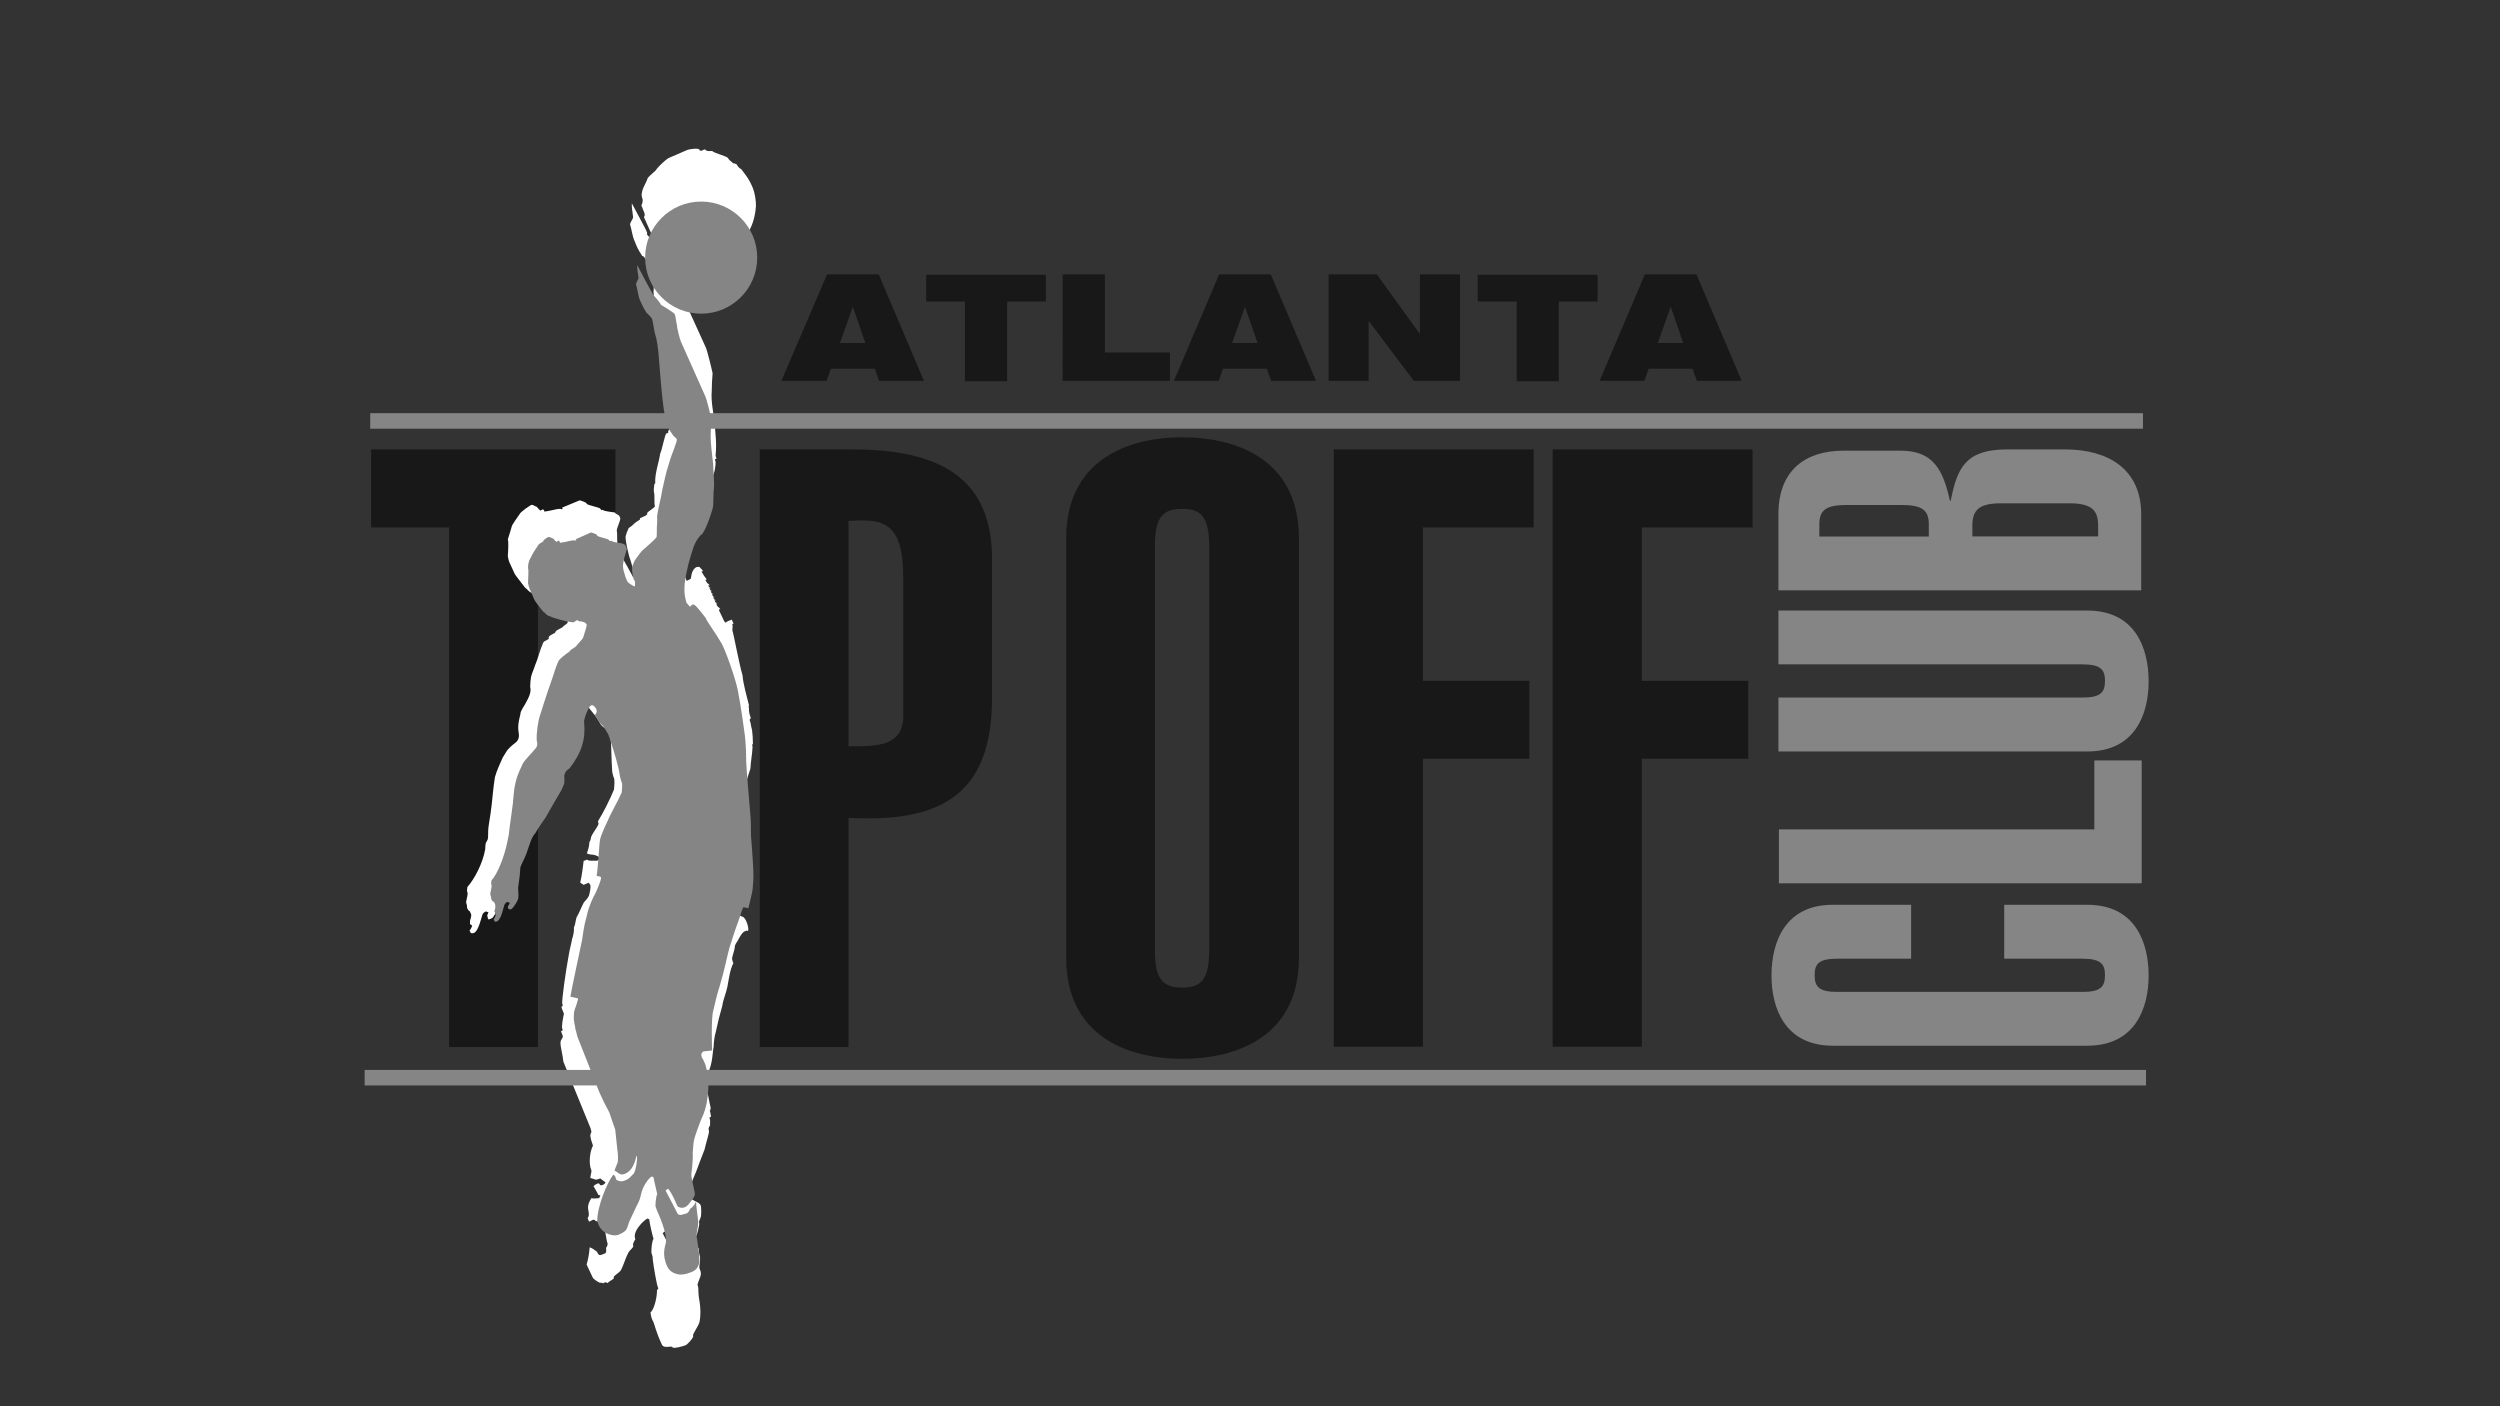 <?xml version="1.0" encoding="utf-8"?>
<!-- Generator: Adobe Illustrator 18.1.1, SVG Export Plug-In . SVG Version: 6.00 Build 0)  -->
<!DOCTYPE svg PUBLIC "-//W3C//DTD SVG 1.1//EN" "http://www.w3.org/Graphics/SVG/1.1/DTD/svg11.dtd">
<svg version="1.1" id="Layer_1" xmlns="http://www.w3.org/2000/svg" xmlns:xlink="http://www.w3.org/1999/xlink" x="0px" y="0px"
	 viewBox="0 0 2560 1440" enable-background="new 0 0 2560 1440" xml:space="preserve">
<rect x="0" y="0" width="2560" height="1440" fill="#333333" stroke="none"/>
<g>
	<path fill="#181818" d="M630.2,460.2v79.9h-79.4v532.1h-90.9V540.1H380v-79.9H630.2z"/>
	<path fill="#181818" d="M778,1072.2v-612h95.3c100.6,0,145.2,37.9,142.5,119.6v132.4c0.9,99.7-49.9,130.6-146.9,125.3v234.7H778z
		 M868.9,764.2c26.5,0,53.4,0.9,56-27.4V591.7c0-56.9-19.9-60.9-56-58.2V764.2L868.9,764.2z"/>
	<path fill="#181818" d="M1091.8,551.1c0-79.9,62.7-103.3,118.7-103.3c56.9,0,119.6,23.4,119.6,103.3v429.8
		c0,79.9-62.7,103.3-119.6,103.3c-56,0-118.7-23.4-118.7-103.3V551.1z M1182.6,973.4c0,30.9,9.3,37.9,28.2,37.9
		c18.1,0,27.4-7.1,27.4-37.9V559c0-30.9-9.3-37.9-27.4-37.9c-19,0-28.2,7.1-28.2,37.9V973.4z"/>
	<path fill="#181818" d="M1365.8,1072.2v-612h204.7v79.9h-113.4v157.1h109V777h-109v294.8h-91.3V1072.2z"/>
	<path fill="#181818" d="M1589.9,1072.2v-612h204.7v79.9h-113.4v157.1h109V777h-109v294.8h-91.3V1072.2z"/>
</g>
<path fill="#FFFFFF" d="M703.9,153.5l-19.4,8.4c-1.8,0.9-9.3,7.5-12.4,11.5v0.4c0,0.4-5.7,4.9-8.8,8.4c-1.3,5.3-8.8,14.1-5.3,21.6
	c0.4,0.9,0,4.9-1.3,6.6c0.9,1.8,1.3,2.6,1.8,4.4c1.3,3.1,2.6,4.9,0.9,7.5c2.2,5.3,10.1,22.5,11,24.3l1.8,0.4
	c0.9,1.3,2.2,3.1,3.1,5.3c0.9,1.3,2.6,0.9,3.5,2.6s4,3.5,4.9,4c6.2,3.5,11.9,4.9,17.2,6.2c4.9,1.3,9.7,0.9,12.4,2.2
	c4.9-0.9,5.3-3.5,6.6-0.4c-0.9-1.8,2.2-0.4,4.4-1.3c0.9-0.4,4.4-0.9,3.5,0.9c3.1-0.4,9.7-5.7,11.5-3.1c0.9-1.3,1.8-1.3,1.3-1.8
	c1.3-0.9,5.3-3.1,3.5-4c20.3-9.3,28.7-27.4,30-46.8c0-5.3-0.9-12.8-3.5-19c-4-9.7-8.4-14.1-11.5-18.5c-1.8-0.9-3.5-2.6-4.4-4.4
	c-0.9-1.8-3.5-1.3-4-1.8c-2.2-1.8-4.4-3.5-5.3-5.3c-0.9-1.8-15-5.3-15.9-7.1c0-0.4-5.7,0.9-7.1-1.3c-0.9-1.8-4.9,3.1-6.2,0
	C716.2,151.3,706.1,152.6,703.9,153.5z"/>
<path fill="#FFFFFF" d="M647,208.2c-0.4,4,0.9,9.3,1.3,14.6c-0.4,1.8-3.1,4.9-3.1,7.1c1.8,5.7,2.2,11.9,4.9,17.6
	c4,10.6,6.6,12.4,7.5,14.6l1.3,0.4c1.8,2.6,4.4,4.4,5.3,6.2c0.9,1.8,3.1,16.8,4,18.5s1.8,7.9,0.9,11.5c0,1.3,0.9,2.2,0,3.5
	c1.8,5.3,1.8,11.9,3.5,17.2c0,0,0,0.9-0.9,0.9c0.4,6.6,0.9,13.2,2.6,19.4c-2.2,4-0.9,5.3,0.4,8.8c0.9,1.8,0,5.7,0,8.4
	c1.3,10.1,3.1,21.6,6.6,31.8c3.5,9.7,5.7,10.1,6.6,12.4c0.9,1.8,4.4,4,5.3,5.7c0.9,1.8-5.7,20.7-4.9,22.5c0.4,0.9-0.9,0.9-1.8,1.3
	c-1.8,0.9-0.9,4.9,0,6.6c0.9,1.8-3.1,3.5-2.2,5.3c0.4,0.9-0.9,0.9-1.8,1.3c-1.8,0.9-4,15-6.6,21.2c-0.9,7.5-5.7,20.7-4.9,29.6
	c0,0,0,0.9-0.9,0.9c-0.4,2.6-0.9,7.1-0.4,8.8c0.9,1.8,0,11.9,0.9,13.7c0.9,1.8-8.8,6.2-7.9,7.9c0.9,1.8-5.3,3.5-7.5,4.9
	c0,0,0.4,0.4,0,1.3c-2.2,1.3-4.9,3.1-7.1,5.3c-0.9,1.3-3.1,2.2-4.4,3.5c-1.3,2.6-2.6,6.2-3.1,8.4c0,6.6,2.2,13.7,3.5,19.9
	c2.2,5.7,3.5,12.8,6.6,19.4c-0.4,0.9-1.8,1.8-2.2,2.2c-0.9-0.4-0.4,0-1.3-1.8c-0.9-1.8-10.1-18.5-10.6-19c-1.8-2.6-3.1-7.5-4-9.7
	c-0.9-1.8-0.4-14.6-0.9-16.3c-0.9-1.8,2.6-7.9,3.5-12.8c0-0.9,0-0.4-0.9-2.6c-0.9-1.8-3.5-1.8-4.4-3.5c-0.4-0.9-10.6-0.9-12.8-3.1
	c-0.4,0-1.3,1.3-2.2-0.9c-0.9-1.8-13.2-3.5-14.1-5.3c-0.9-1.8-4.9-2.6-7.1-3.5l-18.1,7.5c0,0,0.9,0.9,0,1.8c-0.4,0.4-0.4,0-0.4,0
	c-0.9-1.8-10.6,1.3-14.6,1.8c-4.4,0.4-2.6,1.3-3.5-0.9c-0.9-1.8-3.1,0-3.5,0.4c-0.9-0.4-2.6-2.2-4-4c-1.3,0-4-2.6-5.7-1.8
	c-1.8,0.9-4.4,3.1-6.2,4c1.8-0.9-4.4,3.1-5.3,4.9c-1.8,2.6-8.8,12.4-8.4,13.2c0,0.4-4,13.2-4,13.2c0.9,1.8,0.4,11.9,0,17.2
	c0.4,1.8,0.9,4.9,1.8,6.6l5.3,11.5c0.9,1.8,7.1,9.3,10.6,14.1c1.8,0.9,3.5,4,6.6,5.3c1.3,0.4,2.2,0.4,3.5,1.3
	c6.6,1.8,15.4,5.3,24.7,6.2c2.2,0.4,5.3-3.5,6.2-1.8c0.4,1.3,7.9,0,10.1,4.4c0.9,1.8-2.2,4.9-1.3,6.6c0.9,1.8-0.9,0.9-1.8,1.8
	c0,2.6,0,4.9-0.9,6.6c-0.4,1.8-4.4,2.6-3.5,4.4c0.9,1.8-4.4,4-5.3,5.7c-1.3,0.9-3.5,1.8-5.7,3.1c-0.4,0.4-2.2,1.8-1.8,2.6
	c-2.6,1.3-7.5,3.5-6.6,5.3c0.9,1.8-4.9,2.6-5.7,4.9c-3.5,7.9-5.3,16.3-8.4,23.4c-1.3,4.4-3.1,7.5-4,11.5c-0.4,1.8-0.9,7.1-0.9,10.1
	c1.3,5.7-0.9,10.1-5.3,18.1c-1.8,3.1-2.2,3.1-4.4,7.9c-0.4,2.6-0.4,3.1-1.3,6.2c-0.9,4.4-1.8,8.8-0.9,14.1c0.4,2.2,1.3,7.1-2.6,10.6
	c-2.2,1.8-4.9,3.5-8.8,7.9c-2.6,4.4-3.5,5.3-4.9,7.9c-2.6,5.7-6.2,13.7-7.9,19.9c-1.8,10.6-3.1,27.8-3.5,29.6
	c-0.4,4-1.3,10.1-2.6,18.1c-0.9,5.3-0.9,8.8-0.9,13.2c0,2.2-0.4,3.5-2.2,6.2c-0.9,2.2-0.4,6.2-0.9,7.5c-2.6,14.1-11,30-18.1,37.9
	c0,1.8-0.9,3.5,0,5.3s-0.9,7.1-1.3,10.1c0,1.3,1.3,3.5,0.9,5.3c0,1.3,1.8,3.5,1.8,3.5c1.3,0.4,1.3,1.3,2.2,3.1
	c1.3,2.6-1.3,6.6-0.9,8.4c-0.4,2.6,0.4,2.6,1.3,3.1c1.8,0.4-0.4,4.4-1.8,5.7l1.3,2.6c1.3,0.4,1.3,0.4,3.1,0
	c5.3-2.2,7.9-17.6,9.3-19.9c0.4-0.4,1.8-1.8,3.1-2.2l2.6,0.9l-1.3,3.1l0.9,4c1.3,0.4,4-0.9,4.9-1.8c1.3-1.8,3.5-5.3,5.3-9.3
	c0.9-3.1,0.4-14.1,0.4-15.9c0-6.6,0.9-13.2,4-19c2.2-4.4,4-13.7,4.9-16.8c3.1-7.9,5.7-18.5,10.6-23.4c3.1-5.3,7.5-11.5,11.5-17.2
	c4.9-8.8,10.1-16.3,15-22.9c0.9-2.2,1.8-6.2,3.5-8.4c0.4-8.4,4-7.5,3.5-17.6c2.2-1.8,4.4-5.3,6.2-7.9c4.4-7.1,8.4-15.9,11.9-23.4
	c0.4-1.8,7.5-24.3,4.9-30.4c-0.9-1.8,1.3-6.6,0.4-10.1c1.3-0.4,3.1-2.6,4-3.5c0-1.3,1.3-4.4,3.5-4.9c3.1-1.3,5.7,4,5.7,4
	c0.9,1.8,0.4,7.1,1.3,9.3c0.9,1.8,4.4,6.2,6.6,8.8c2.2,2.2,6.2,8.8,7.1,10.6s3.5,4,7.1,5.3c0.4-1.3,0.9-3.1,2.6-4l5.7-2.6
	c0.9,0.4,1.8,1.8,2.2,2.2c-2.2,4.9-8.8,9.7-7.5,12.8c0.9,1.8,0.9,23.4,1.8,34.9c0.4,1.8,0.9,4.9,1.8,6.6c0.9,1.8,0.4,8.4,0,11.9
	c-4.4,10.6-11,23.8-16.3,32.2c0,0.9,0,0.4,0.4,2.2c0.9,1.8-5.7,9.3-7.5,14.1c-0.4,2.2-0.4,3.1-1.8,5.3c0,3.1-0.9,7.1-2.6,11.5
	c6.6,2.6,5.3-0.4,13.2,4c-0.4,0.9,0,2.2-1.8,3.1c-1.8,0.9-4.4,0-6.2,0.4c-1.3,0-4,0-5.3-1.3c-0.9,1.3-2.2,0.9-3.1,1.3
	c-0.4,4.4-2.2,17.2-3.5,22.1c0.9,1.8,2.2,0.9,3.1,2.6c1.8-0.4,3.1-1.3,5.3-2.2c0,0.4,0.9,0.4,1.8,2.2c0.9,1.8-0.4,7.9-1.3,11
	c-0.9,2.6-4,5.3-5.3,7.1c-2.6,4.9-4.4,10.1-7.5,15.4c-0.9,3.1-1.3,7.9-2.6,10.1c0.4,3.5-0.9,9.3-1.8,11.5c-0.9,5.3-2.6,11-3.5,16.8
	c-3.1,16.3-7.5,48.1-6.6,49.9c0.9,1.8,0.4,2.2-0.9,3.1c0.4,2.2,1.8,4.9,2.6,7.1c-0.9,3.5-2.6,13.2-1.8,15c0.9,1.8,0.4,2.2-1.3,3.1
	c0.9,1.8,1.3,2.6,1.8,4.4c0.9,1.8-1.8,3.5-2.2,6.2c-0.4,4,1.3,9.3,1.8,13.2c0.9,3.1,0.4,6.2,1.8,8.8l25.2,61.8
	c7.1,15.9-2.6,3.1,4.4,22.5c-3.5,6.6-4.4,19-1.8,24.7c0.9,1.8-0.9,5.7-0.9,8.4c2.2,0.9,4,0.9,5.3,1.8c1.8,0,3.5-0.9,4.9-1.3
	c1.3,0.9,3.1,2.6,5.3,4c-0.4,0.9-0.9,1.8-2.6,2.6c-2.2,0.9-3.1,0.4-3.5-0.9c-0.9-1.8-4.9,0.9-6.2,2.2c3.5,5.7,4,7.1,4.9,8.8l2.2,0.9
	l-1.3,2.6c-2.2,0-5.3,0.9-7.9,0c-2.6,4-3.5,7.1-3.5,9.7c0,2.2,2.2,8.4-0.4,10.6l1.3,3.5c1.3,0.4,1.3-0.4,3.5-1.3
	c1.8-0.9,2.2-0.4,3.5,0.9c2.6,0.4,7.1,1.8,8.4,4.4c0.9,1.8,2.6,15.9,3.5,17.7s-0.4,4.4-1.3,5.3c0.4,5.3,0.4,5.3-3.1,6.6
	c-3.1,1.3-4.4,1.8-6.2-2.6c-1.8-0.9-4-3.5-7.5-4.4c-0.4,5.7-1.3,11.5-3.1,17.6l6.2,13.2c0.9,1.8,4.9,4.4,7.1,5.3
	c0.9,0.4,2.6-0.4,3.5,0.9l0.4-0.4c0.4,0,1.3-1.8,4.4,0c1.8-2.6,7.1-4,6.2-5.7c-0.9-1.8,6.2-4.9,7.5-7.9c2.6-4.9,4.4-11.9,7.5-17.7
	c1.8-3.1,5.7-5.3,4.9-7.1c-0.9-1.8,1.3-4.9,2.2-6.6c-3.5-7.9,8.8-19.4,12.4-21.2l1.8,0.9c0.9,6.2,2.6,13.7,4.4,19.9
	c-1.8,3.1-2.2,10.1-2.2,14.1c0.4,1.8,1.8,4.9,1.3,6.2c1.3,10.6,4.4,27.4,5.3,29.1c0.9,1.8,0.4,2.2-0.9,3.1
	c0.4,4.9-2.2,19.4-6.6,22.9c0.9,7.1,1.8,7.1,3.1,10.1c0.9,1.8,2.6,10.1,8.4,22.5c2.2,5.3,10.1,0.9,11,3.1c0.9,1.8,11.9-1.3,13.7-2.2
	s8.4-7.9,7.5-9.7c-0.9-1.8,5.7-9.7,6.6-14.6c1.3-6.6,0.9-14.1,0-19.9c-0.9-4.4-1.3-9.3-1.3-13.7c0-1.3-0.4-2.6-0.9-4
	c2.2-7.9,5.3-9.7,2.2-16.3c-0.9-1.8,0.9-7.9,0.4-12.4c-0.9-2.6-1.3-5.7-1.3-8.8c-1.3,0.4-2.6,0.9-2.2-0.9c-0.9,0.4-3.5,5.3-6.6,7.1
	c-0.9,1.8-3.1,5.3-4.9,6.2s-1.8,0.9-2.6,0c-4.9-0.4-5.3,2.6-7.5-2.2c-0.9-1.8-11.9-22.9-13.2-25.6c0.4,0,1.8-1.3,3.1-2.2
	c4,4.9,8.4,11,10.1,15.4l1.8,0.4c1.3,0.9,3.5,4.9,3.1,7.5l5.3-2.2c1.8-0.9,2.6-4.4,4.4-5.7c1.3-3.1,4.9-7.1,6.6-10.1
	c1.3-2.2,3.5-12.4,3.1-13.2c-0.9-1.8,1.3-4.4,1.8-7.1c0.4-3.1,0.4-9.7-0.4-11.5c-1.8-3.5-11.5-5.3-13.2-9.7c-0.9-1.8,0-1.8-0.4-2.2
	c3.1-7.5,5.7-14.6,9.3-22.9c2.6-6.6,5.3-14.6,8.4-22.1c1.3-6.6,5.3-17.6,4.4-19.4c-0.9-1.8,0.4-4.4,1.3-5.3
	c-0.4-2.2,0.4-4.4-0.4-6.6c-0.9-1.8,0.9-1.8,1.3-2.2c-0.4-1.3-0.4-4-1.3-6.2c0.9-0.4,0.9-3.1,0.9-3.1c-1.3-4.9-2.6-14.1-3.5-15.9
	c-3.1-6.6-6.2-1.3-8.4-6.6c-1.8-4,5.3-7.1,5.7-7.9c8.4-9.3,7.9-25.6,9.3-32.2c0-3.5,0.9-11,2.2-15c1.8-8.8,4-17.6,6.6-26.5
	c0.9-6.6,4-13.2,5.3-19.9c1.8-9.7,2.6-17.2,6.2-24.3c-1.3-0.4-0.4-1.3-1.3-3.1s2.2-8.8,2.6-12.4c-0.4-2.6,2.2-5.7,3.5-7.9
	c0,0,3.5-7.5,6.6-8.8c1.8-0.9,1.8-0.9,3.1-0.4c2.2-0.4-1.3-13.7-5.3-14.6c-2.2-0.4-4.9-3.1-6.6-3.1L752,931
	c7.1,1.3,13.7-112.1,13.7-112.1c-0.9-0.4-1.8-0.9-2.6-2.6c-0.9-1.8,0.4-4.9-0.4-7.1c-0.9-1.8,3.5-15.4,5.7-22.1
	c0.4-7.5,1.8-14.1,2.2-22.1c0-1.3-0.9-2.2,0.4-3.5c0-4.9-0.4-9.7-0.9-14.1c-0.9-2.6-1.3-7.1-2.2-9.3c-0.9-1.8,0.9-1.8,0.9-3.1
	c-1.3-3.1-2.2-7.1-1.8-9.3c0-1.3-0.9-2.2,0-3.5c-2.2-8.4-6.2-22.9-6.6-30.4c-4-14.1-9.3-43.2-10.1-45c-0.9-1.8,0.4-5.3-0.4-7.5
	c0,0-0.4-0.9,1.3-0.4l-1.8-4.4c-2.6,0.9-4.9,1.8-6.6,3.1c-0.9-0.4-1.3-1.8-6.2-11.9c-0.4-0.9-0.9-2.2,0.9-1.8
	c-0.4-1.8-2.2-1.8-3.1-3.5c0-0.4-2.2-3.1,0.4-2.6c-1.3-0.9-1.8,0-2.6-1.8s-0.4-1.3,0.9-1.3c-0.9-0.9-1.3,0-2.2-1.8
	c-0.9-1.8-0.4-1.3,0.9-1.3c-0.9-0.9-1.3,0-2.2-1.8c-0.9-1.8-0.4-1.3,0.9-1.3c-0.9-0.9-1.3,0-2.2-1.8c-0.9-1.8-0.4-1.3,0.9-1.3
	c-0.9-0.9-1.3,0-2.2-1.8s-0.4-1.3,0.9-1.3c-0.9-0.9-1.3,0-2.2-1.8c-0.9-1.8-0.4-1.3,0.9-0.9c-0.4-1.8-2.2-1.8-3.1-3.5
	c0-0.4-2.6-3.1,0.4-2.6c-1.8-2.2-3.5-4.4-4.4-6.2c0-0.4-2.6-3.1,0.4-2.2c-0.4-1.8-1.8-2.2-3.5-4.4c-1.3-0.4-0.9-0.4-3.1,0
	c-5.3,2.2-5.7,11-5.7,11.5c0,0-0.4,0.9-4.4,2.6l-4.4-10.1c-0.9-1.8,0.4-4.4,0-6.6c-0.4-1.8-1.3-4-1.8-5.7c0.9-0.4,0.9-3.1,0.9-3.1
	c0-4.4,0.9-10.1,0.9-14.1c1.8-8.8,3.5-17.6,9.7-27.8l-0.4-0.4c-0.9-1.8,7.1-8.8,10.6-12.4c0.4-1.3,9.3-14.6,8.4-16.8
	c-0.9-1.8,4-11.9,4.9-16.8c0.4-2.6,1.3-7.5,0.4-9.3c-0.9-1.8,0.9-1.8,1.3-2.2c0-0.9-1.3-2.2-0.9-3.5c1.3-12.8-0.4-21.6-0.9-32.2
	c-1.3-11.5-4-22.5-3.1-33.1c0-5.3,0.4-12.4,0.9-18.5c-1.8-8.4-5.7-23.4-6.6-25.6l-28.7-63.1c-0.9-1.8-1.3-5.3-1.3-7.5
	c-0.9-3.5-3.1-7.5-3.1-11c-0.9-3.5-1.8-10.6-2.2-12.4c-0.9-1.8-10.6-7.1-14.1-10.6c-0.4-0.4-0.9,0.4-1.8,0
	c-2.6-4.9-8.8-10.6-9.7-12.4C664.2,239.6,661.1,234.7,647,208.2z"/>
<path fill="#858585" d="M738.8,658.7c3.5,5.7,14.1,34.9,16.8,48.5c1.3,7.1,3.1,16.3,6.6,41.9c1.8,11.9,1.8,25.6,1.8,23.8
	c-0.4,13.7,5.3,65.7,4.9,71.9c0,1.8,0,12.8,0.4,14.6c0.4,4.4,1.3,17.2,1.8,26c0.4,8.4,0.9,11.9-0.4,25.2c-0.4,3.5-3.5,15.9-4.4,19.4
	c0,0-5.3-1.3-5.3-0.9c-1.8,4.4-4,11.9-4.9,14.1c-4,10.6-6.2,18.5-9.3,27.8c-2.6,9.7-4.9,22.5-10.1,39.7c-2.6,7.9-4.4,15.9-6.2,23.8
	c-2.6,7.1-1.3,42.4-1.3,41c0.4,0.4-8.8,0.9-9.3,1.3c-0.4,0.4-2.6,2.2-1.3,5.7c2.2,4.4,0.9,0.9,3.5,7.1c0.9,1.8,2.2,9.7,3.1,14.1
	c0,0,1.8,21.2-5.3,38.4c-3.1,6.2-5.3,13.7-7.5,19.4c-2.6,7.5-2.2,8.8-3.1,19.9c0.4,0.4,0,11.5-1.3,20.3c-0.9,4,4.4,19.9,3.5,22.1
	c-1.8,4-2.6,4.4-4.9,7.5c-6.2,9.3-12.8,4-12.8,4c-1.8-4-5.7-13.7-9.7-18.1c-0.9,0.4-2.2,1.8-2.6,1.8c1.3,2.2,11,21.2,11.9,22.9
	c1.8,4.4,7.1,0.9,8.8,0.9s4-3.1,4.4-4.9c2.2-1.3,5.3-4.4,6.2-8.4c-0.4,3.1,2.2,19.9,2.2,21.6c-0.4,7.9-1.3,7.1-1.8,14.6
	c0.4,1.3,4,22.5,2.6,28.2c-0.9,4-3.1,6.2-5.3,7.5c-1.3,0.9-10.6,4.9-15.9,3.5c-5.3-0.9-9.3-3.5-11.5-8.4
	c-5.7-12.4-1.8-20.3-1.3-23.8c0.9-5.3-1.3-15-7.1-28.7c-0.9-1.8-3.1-7.1-3.5-8.8c0-3.1,0.4-9.7,1.8-12.4c-1.3-5.3-2.6-11.9-4-17.6
	l-1.8-0.4c-3.1,1.8-9.3,10.1-11,19c-1.3,6.6-4,10.1-5.3,13.2c-2.6,5.3-4,8.8-6.2,13.2c-1.3,2.6-1.8,7.1-4,9.7
	c-1.3,1.3-2.2,2.2-7.1,4.4c-4.9,1.8-9.3-0.4-10.1-0.4c-10.6-3.5-11.9-14.1-11.9-14.1c0-14.6,10.1-38.8,16.3-46.8
	c3.1,0.9,2.2,4.4,3.5,5.3c4,2.2,7.1,1.3,9.7,0c3.1-1.3,4.4-3.1,7.9-6.6c2.6-4.4,4-16.3,3.1-18.1s-1.3,14.1-12.4,18.5
	c-5.3,2.2-7.5-2.6-10.1-3.1c-0.9-0.9,3.1-7.9,3.1-9.7c0.4-6.2,0-7.9-0.9-15.4l-1.8-17.2c0,0-4.9-13.7-5.3-15.4
	c-0.4-2.6-4.9-8.8-11-22.9l-22.1-56c-0.9-2.2-1.3-5.7-2.2-7.9c-0.4-3.5-2.2-9.7-1.8-13.2c0-3.1,0-6.2,2.2-11
	c0.4-1.8,1.8-4.9,2.2-7.9l-7.9-1.8c0-1.8,8.8-43.2,11.9-57.8c0.9-5.3,1.8-14.6,4.9-25.2c1.8-8.8,6.2-18.5,8.8-22.9
	c0.9-1.8,6.6-14.6,5.7-16.3s-4.9-0.4-4.4-2.6c1.3-4.4,2.6-33.1,3.5-36.2c0.9-4.4,5.7-15,7.1-17.6c4-9.7,11-21.2,15-30.4
	c0.4-3.1,0.9-8.8,0-10.6c-0.9-1.8-1.3-4.4-1.8-6.2c-0.9-10.1-11-41-11.9-42.8c-0.9-1.8-3.1-4.9-5.3-8.4c-4.9-4.4-8.4-11.5-8.4-11.5
	c2.2-2.2,2.2-4.9,1.3-6.2c0,0-2.6-4.9-5.3-3.5c-1.8,0.9-2.6,3.5-3.1,4.4c-0.9,0.9-4.4,10.6-4,12.4c1.8,17.2-2.2,31.3-15,47.7
	c-4.9,3.1-4.9,6.2-5.3,7.1c0.4,9.3,0.4,7.5-3.1,15.4c-1.3,2.2-11.9,20.3-16.3,28.2c-3.5,4.9-7.5,10.6-10.1,15.4
	c-4.4,4.4-6.6,14.1-9.3,21.2c-1.8,4.9-6.2,12.8-6.2,14.6c-0.4,10.6-2.6,19.9-2.2,21.6c0.4,4.4,0.4,7.5,0,10.1
	c-1.3,3.5-3.5,6.6-4.9,8.4c-4.4,5.7-7.1-0.4-4.9-1.8l1.3-2.6l-2.6-0.9c-1.3,0.4-2.2,1.8-2.6,2.2c-1.3,1.8-3.1,15.4-7.9,17.6
	c-1.8,0.9-1.8,0.4-2.6,0l-0.9-2.2c1.3-1.3,2.2-3.5,1.8-5.3c-0.9-1.8,0-2.2-1.3-2.6c0.9-1.3,1.8-4.9,0.9-7.5
	c-0.9-1.8-0.9-2.6-2.2-2.6c0,0-1.8-2.2-1.8-3.1c0.4-1.3-0.9-3.5-0.9-4.9c0.4-2.6,1.8-7.5,1.3-8.8c-0.9-1.8,0-3.5,0-4.9
	c6.6-7.1,13.2-25.2,15.9-37.9c0.4-1.3,1.3-7.1,1.8-8.8c0.4-6.2,4.9-34.9,4.4-35.3c0.9-6.2,0.4-9.3,2.6-18.5
	c2.2-9.3,5.3-14.1,7.5-19.4c3.1-4.9,11-12.4,11.9-14.1c4-3.5,2.6-7.5,2.2-9.3c-0.4-7.5,1.3-19.9,3.5-26
	c5.7-18.5,10.1-30.9,11.5-34.9c2.6-6.6,4-13.7,7.5-20.7c0.9-1.8,8.4-7.9,11-9.3c-0.4-0.9,5.3-4.4,6.6-5.3c0.9-1.8,7.1-7.5,7.5-9.3
	c0.4-1.8,4-11.5,3.5-13.2c-1.8-4-8.4-2.6-8.8-4c-0.9-1.8-3.1,1.8-5.3,1.8c-7.9-0.9-15.9-3.5-21.6-5.3c-0.9-0.9-2.2-0.9-3.1-1.3
	c-2.6-0.9-4.4-4-5.7-4.4c-3.5-4.4-8.8-11-9.3-12.8l-4.4-10.1c-0.9-1.8-1.3-4.4-1.8-6.2c0-4.4,0.9-13.7,0-15.4v-0.4
	c0-7.5,3.5-11.5,3.5-11.5c-0.4-0.9,5.7-9.7,7.1-11.9c0.9-1.3,3.1-2.6,4.9-3.5c0.4-0.4,1.3-1.3-0.4-0.9c1.8-0.9,4-3.1,5.3-3.5
	c1.8-0.9,4,1.3,5.3,1.3c1.3,1.3,2.6,3.1,3.5,3.5c0.4-0.4,2.6-2.2,3.1-0.4c0.9,1.8-0.4,1.3,3.1,0.9c3.5-0.4,12.4-3.1,12.8-1.8
	c0,0.4,0,0.4,0.4,0c1.8-0.9,0-1.3,0-1.3l15.9-7.1c2.2,0.9,5.7,1.3,6.2,3.1c0.9,1.8,11.5,3.1,12.4,4.9c0.9,1.8,1.8,0.4,2.2,0.4
	c1.8,2.2,9.7,2.2,11.5,3.1c1.8,0.4,3.1,1.3,3.5,3.1c0.9,1.8,0.4,1.3,0.9,2.2c-0.9,4.4-3.1,9.7-3.1,11.5c-0.4,2.6-2.2,5.7,0.9,14.6
	c0.4,1.8,1.8,6.2,3.5,8.4c0.4,0.4,4.4,3.1,5.3,3.5c1.3,0.4,1.8,1.3,1.8-2.2c0-5.3-1.3-1.8-2.2-7.9c-1.3-7.1-1.3-9.3,1.8-15.9
	c6.2-8.8,7.9-10.6,9.7-11.9c0.4-0.4,12.4-10.6,12.8-12.4c0.4-4.4,0-10.6,0.4-12.4c0.4-4.4,0-7.9,0-7.9c0.9-8.4,4.4-20.3,5.3-27.4
	c1.3-6.6,4-17.2,4.4-19c1.8-5.7,2.6-8.4,4-13.2c0.4-1.8,7.1-18.1,6.6-19.9c-0.9-1.8-4-3.5-4.4-4.9c-0.9-1.8-2.6-2.2-5.7-11
	s-4.9-27.4-5.7-36.2c-0.4-3.5-2.2-26-2.2-26c-0.9-15.9-3.1-26.9-4-28.7c-0.9-1.8-2.6-15-3.5-16.8c-0.9-1.8-5.7-6.2-5.7-6.2
	c-0.9-1.8-2.6-3.5-6.6-12.8c-2.2-5.3-2.2-10.6-4-15.9c0-2.2,2.2-4.9,2.6-6.6c-0.4-4.4-1.8-9.3-1.3-13.2c12.4,23.8,15,27.8,15.9,29.6
	c0.9,1.8,6.2,6.6,8.4,11c0.4,0.4,13.7,7.9,14.1,9.7c0.9,1.8,1.3,7.9,2.2,11c0,3.1,3.1,15,4,16.8l25.2,56.5
	c0.9,1.8,4.4,15.4,6.2,22.9c-0.4,5.7-0.9,11.9-0.9,16.8c0,9.7,1.3,16.8,2.6,29.6c0,9.3,1.8,17.2,0.4,28.7c0,1.3-0.4,11.5-0.4,13.7
	c-0.4,4.4-7.1,23.4-11,28.7c-5.3,3.5-8.8,12.8-8.8,12.8c-4,11.5-7.5,23.8-9.3,37.5c-1.3,11.5,1.3,18.5,1.8,20.3l1.8,2.2
	c4,4,0,1.3,4.9-0.4c1.8-0.9,7.9,7.5,13.2,14.1C722,633.6,733,648.6,738.8,658.7z"/>
<rect x="373.4" y="1095.6" fill="#858585" width="1824.1" height="15.9"/>
<path fill="#858585" d="M1080.7,1091.6"/>
<rect x="379.1" y="423.1" fill="#858585" width="1815.3" height="15.9"/>
<path fill="#858585" d="M1086.5,431.1"/>
<g>
	<path fill="#858585" d="M1957,981.7h-75.9c-19,0-22.9,5.7-22.9,16.8c0,11.5,4,17.2,22.9,17.2h251.5c19,0,22.9-5.7,22.9-17.2
		c0-11-4-16.8-22.9-16.8h-80.3v-55.2h85.2c48.5,0,62.7,37.9,62.7,72.4c0,34-14.1,71.9-62.7,71.9h-260.8c-48.5,0-62.7-37.9-62.7-71.9
		c0-34.4,14.1-72.4,62.7-72.4h80.3V981.7z"/>
	<path fill="#858585" d="M2193.1,904.5h-371.5v-55.2h323v-70.6h48.5V904.5z"/>
	<path fill="#858585" d="M1821.1,625.2h316.4c48.5,0,62.7,37.9,62.7,72.4c0,34-14.1,71.9-62.7,71.9h-316.4v-55.2h311.5
		c19,0,22.9-5.7,22.9-17.2c0-11-4-16.8-22.9-16.8h-311.5L1821.1,625.2L1821.1,625.2z"/>
	<path fill="#858585" d="M1821.1,604.9v-78.5c0-44.6,27.4-64.9,66.6-64.9h59.6c32.2,0.4,42.4,19.4,49.4,51.2h0.9
		c6.6-34.9,16.3-52.5,57.8-52.5h59.1c44.6,0,78.1,20.3,78.1,66.6v77.7h-371.5V604.9z M1975.1,549.3V537c0-14.1-6.2-19.9-27.8-19.9
		h-56.5c-21.6,0-27.8,5.7-27.8,19.9v12.4H1975.1z M2148.5,549.3v-11c0-15.4-6.2-22.9-29.1-22.9h-70.6c-22.9,0-29.1,7.5-29.1,22.9v11
		H2148.5z"/>
</g>
<g>
	<path fill="#181818" d="M846.9,281h52.9l46.3,109h-45.9l-4.4-12.4h-45l-4.4,12.4h-46.3L846.9,281z M873.3,314.1L873.3,314.1
		l-13.2,37.1h26L873.3,314.1z"/>
	<path fill="#181818" d="M988.1,308.8h-39.7v-27.4H1071v27.4h-39.7v81.6h-43.2V308.8z"/>
	<path fill="#181818" d="M1088.2,281h43.2v79.9h66.6V390h-109.9L1088.2,281L1088.2,281z"/>
	<path fill="#181818" d="M1248.4,281h52.9l46.3,109h-45.9l-4.4-12.4h-45L1248,390h-45.9L1248.4,281z M1274.9,314.1L1274.9,314.1
		l-13.2,37.1h26L1274.9,314.1z"/>
	<path fill="#181818" d="M1360.9,281h49l43.7,60.5h0.4V281h41v109h-47.2l-45.9-60.9h-0.4V390h-41V281H1360.9z"/>
	<path fill="#181818" d="M1552.9,308.8h-39.7v-27.4h122.7v27.4h-39.7v81.6h-43.2V308.8z"/>
	<path fill="#181818" d="M1684.3,281h52.9l46.3,109h-45.9l-4.4-12.4h-45l-4.4,12.4H1638L1684.3,281z M1710.8,314.1L1710.8,314.1
		l-13.2,37.1h26L1710.8,314.1z"/>
</g>
<circle fill="#858585" cx="718" cy="263.8" r="57.4"/>
</svg>
